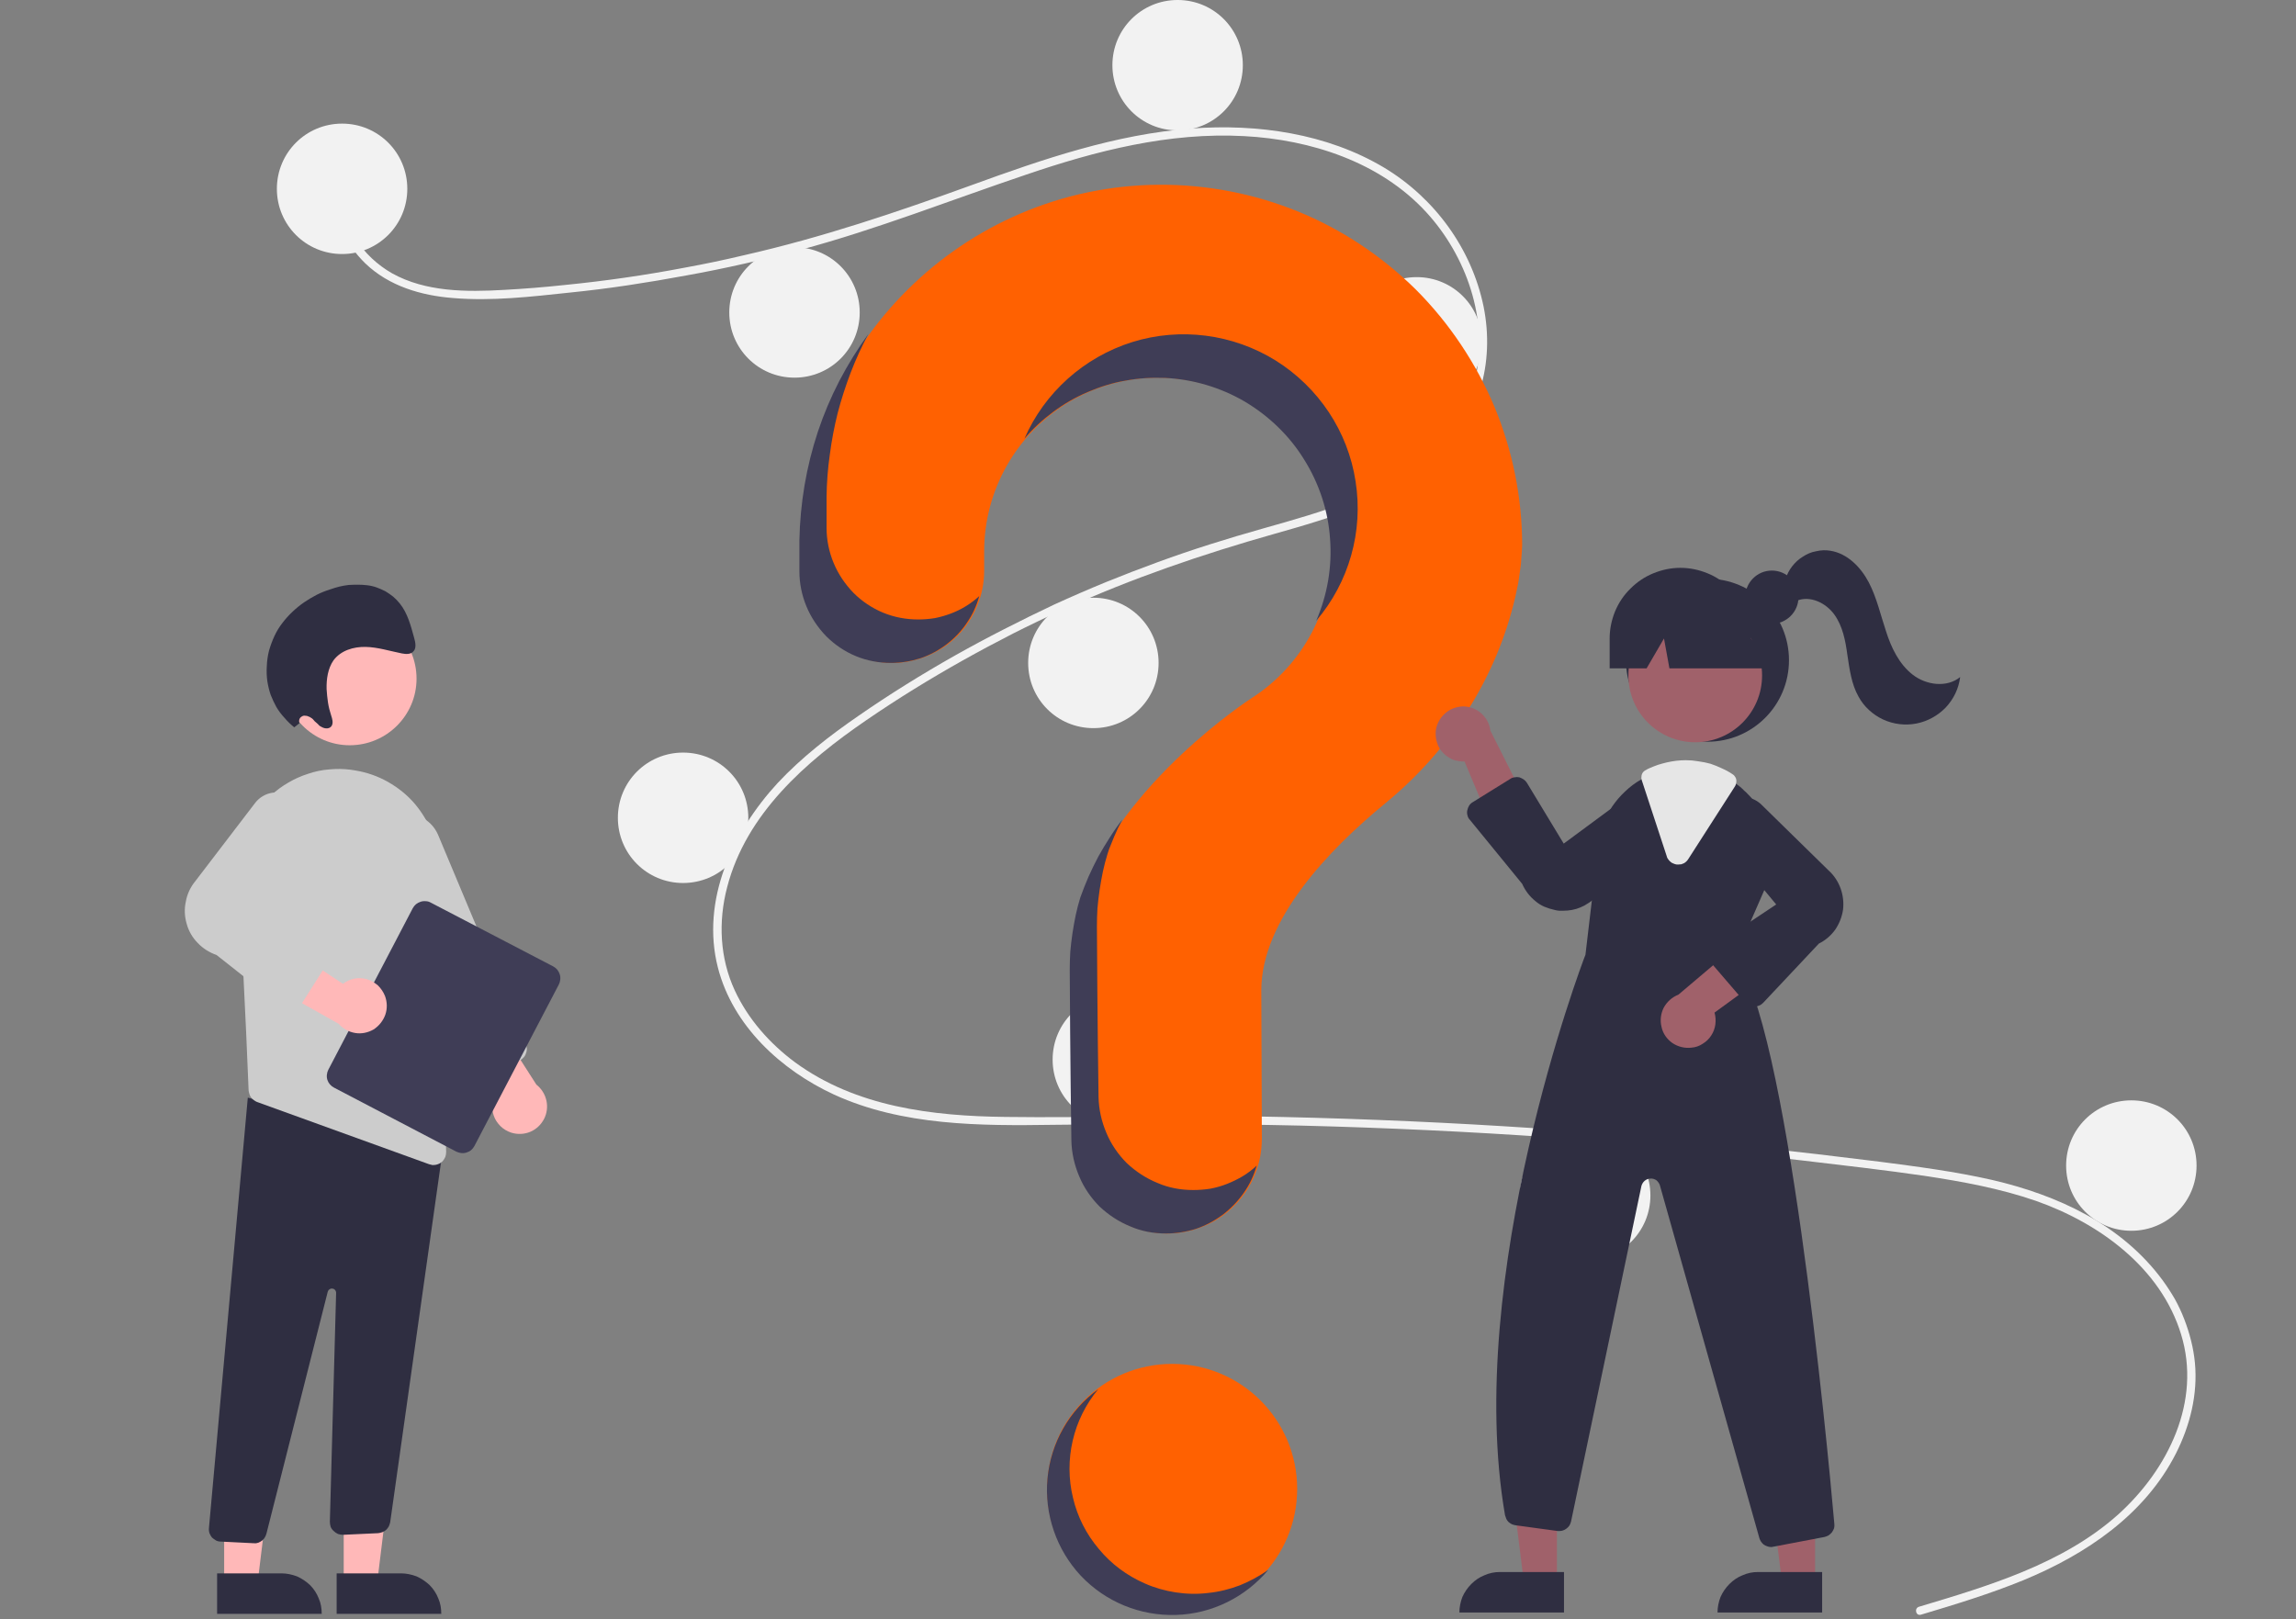 <svg version="1.2" xmlns="http://www.w3.org/2000/svg" viewBox="0 0 845 596" width="845" height="596">
	<rect x="0" y="0" width="845" height="596" fill="#808080" stroke="none"/>
	<title>undraw_questions_re_1fy7-svg</title>
	<style>
		.s0 { fill: #ff6101 } 
		.s1 { fill: #f2f2f2 } 
		.s2 { fill: #2f2e41 } 
		.s3 { fill: #a0616a } 
		.s4 { fill: #e6e6e6 } 
		.s5 { fill: #3f3d56 } 
		.s6 { fill: #ffb8b8 } 
		.s7 { fill: #cccccc } 
	</style>
	<path id="Layer" class="s0" d="m431.4 594c-25.4 0-46-20.6-46-46 0-25.4 20.6-46 46-46 25.4 0 46 20.6 46 46 0 25.4-20.6 46-46 46z"/>
	<path id="Layer" class="s1" d="m706.2 591.4c25.7-7.7 53.1-15.8 73.5-34.1 18.2-16.5 30.6-41.5 23-66.2-7.5-24.5-30.1-40.9-53.4-49.1-13.3-4.6-27.1-7.1-40.9-9.2-15.1-2.2-30.2-3.9-45.3-5.7q-91.6-10.5-184-12.8c-30.4-0.7-60.8-0.7-91.2-0.3-27.1 0.4-55.7 0.4-80.9-11.1-19.5-9-37.3-25.3-42.8-46.8-6.3-24.7 5.4-49.9 22-67.9 8.8-9.4 19.1-17.4 29.7-24.7 11.4-7.9 23.3-15.3 35.5-22.2q8.9-5 18.1-9.7 9.2-4.7 18.5-9.1 9.4-4.3 18.9-8.2 9.6-3.9 19.2-7.4c12.8-4.7 25.7-8.7 38.8-12.4 11-3.1 22-6.2 32.7-10.4 20.6-8.2 40.1-22.1 45.4-44.9 4.9-21.6-3.4-45.1-18.1-61.1-17-18.5-42.5-26.7-67-28-27.6-1.5-54.5 5.4-80.3 14.2-27.6 9.3-54.6 20-82.8 27.6q-10.5 2.8-21.1 5.2-10.6 2.4-21.2 4.3-10.7 2-21.4 3.6-10.7 1.6-21.5 2.7c-14.1 1.5-28.6 3.2-42.8 2-11.8-0.9-23.7-4.4-32.4-12.8-7.5-7.3-12-17.2-10.4-27.7 0.2-1.9 3.1-1.1 2.8 0.8-1.8 12.8 6.8 24.5 17.5 30.6 12.4 6.9 27.4 6.9 41.2 6.1q11.1-0.6 22.3-1.8 11.1-1.1 22.2-2.7 11.1-1.6 22.1-3.7 11-2 21.9-4.6c28.6-6.5 56.1-15.8 83.7-25.8 26.1-9.5 52.9-18.7 80.8-20.8 24.3-1.8 49.8 1.8 70.9 14.4 18.6 11.2 32.2 29.8 36.6 51.1 4.2 20.8-1.7 41.8-17.4 56.3-16.4 15-38.7 21.5-59.6 27.4-26.5 7.5-52.3 16.3-77.4 27.7q-9.5 4.3-18.8 9-9.4 4.8-18.5 9.9-9.1 5.1-18 10.6-8.9 5.5-17.5 11.4c-22.2 15.2-44.2 34.4-51.2 61.5-3.3 12.6-2.7 26 2.8 37.9 4.9 10.6 12.9 19.6 22.2 26.5 22.4 16.4 50.5 19.8 77.5 20.1 30.2 0.4 60.5-0.7 90.8-0.2q92.6 1.6 184.8 11.3 23.1 2.5 46.2 5.4c13.8 1.8 27.7 3.6 41.3 6.7 24.1 5.6 47.6 16.4 62.7 36.9q2.4 3.3 4.5 6.9 2 3.6 3.5 7.5 1.5 3.9 2.5 7.9 1 4 1.4 8.1c1.1 11.6-1.8 23.1-7 33.4-11.5 22.6-33.1 37.1-56.1 46.6-12.2 5-25 8.9-37.7 12.7-1.9 0.6-2.6-2.3-0.8-2.9z"/>
	<path id="Layer" class="s1" d="m125.9 93.5c-13.3 0-24-10.7-24-24 0-13.3 10.7-24 24-24 13.3 0 24 10.7 24 24 0 13.3-10.7 24-24 24z"/>
	<path id="Layer" class="s1" d="m292.4 139c-13.3 0-24-10.7-24-24 0-13.3 10.7-24 24-24 13.3 0 24 10.7 24 24 0 13.3-10.7 24-24 24z"/>
	<path id="Layer" class="s1" d="m433.4 48c-13.3 0-24-10.7-24-24 0-13.3 10.7-24 24-24 13.3 0 24 10.7 24 24 0 13.3-10.7 24-24 24z"/>
	<path id="Layer" class="s1" d="m521.4 150c-13.3 0-24-10.7-24-24 0-13.3 10.7-24 24-24 13.3 0 24 10.7 24 24 0 13.3-10.7 24-24 24z"/>
	<path id="Layer" class="s1" d="m402.4 268c-13.3 0-24-10.7-24-24 0-13.3 10.7-24 24-24 13.3 0 24 10.7 24 24 0 13.3-10.7 24-24 24z"/>
	<path id="Layer" class="s1" d="m251.4 325c-13.3 0-24-10.7-24-24 0-13.3 10.7-24 24-24 13.3 0 24 10.7 24 24 0 13.3-10.7 24-24 24z"/>
	<path id="Layer" class="s1" d="m411.4 414c-13.3 0-24-10.7-24-24 0-13.3 10.7-24 24-24 13.3 0 24 10.7 24 24 0 13.3-10.7 24-24 24z"/>
	<path id="Layer" class="s1" d="m583.4 464c-13.3 0-24-10.7-24-24 0-13.3 10.7-24 24-24 13.3 0 24 10.7 24 24 0 13.3-10.7 24-24 24z"/>
	<path id="Layer" class="s1" d="m784.4 453c-13.3 0-24-10.7-24-24 0-13.3 10.7-24 24-24 13.3 0 24 10.7 24 24 0 13.3-10.7 24-24 24z"/>
	<path id="Layer" class="s0" d="m426.5 68c-71.9 0.5-130.8 58.9-131.8 130.8 0 0.7 0 5.4 0 11.5 0 4.4 0.8 8.8 2.5 12.9 1.7 4.1 4.2 7.8 7.4 10.9 3.1 3.1 6.8 5.6 10.9 7.3 4.1 1.7 8.5 2.6 12.9 2.6 4.5 0 8.8-0.9 12.9-2.6 4.1-1.7 7.9-4.2 11-7.3 3.1-3.1 5.6-6.9 7.3-11 1.7-4.1 2.6-8.5 2.6-12.9 0-4.1 0-7 0-7.2 0-22.6 11.9-43.5 31.3-55.1 19.5-11.5 43.6-11.9 63.4-1.1 19.8 10.9 32.5 31.4 33.2 54 0.8 22.6-10.4 43.9-29.4 56.1 0 0-48 30.9-62.7 73.3q-0.9 3.3-1.6 6.6-0.8 3.3-1.3 6.7-0.4 3.3-0.7 6.7-0.2 3.4-0.2 6.8c0 3.7 0.2 36.3 0.6 62.8 0.1 4.5 1 9 2.8 13.1 1.8 4.2 4.4 7.9 7.6 11.1 3.2 3.2 7 5.7 11.2 7.4 4.2 1.7 8.7 2.6 13.2 2.6 4.6 0 9.1-0.9 13.4-2.7 4.2-1.7 8.1-4.3 11.3-7.6 3.2-3.2 5.8-7.1 7.5-11.3 1.8-4.3 2.6-8.8 2.6-13.4-0.1-24.2-0.2-52.5-0.2-54.5 0-26 25.1-52 45.7-68.9 23.8-19.5 40.9-46.1 47.8-76q0.5-2.3 1-4.7 0.4-2.3 0.7-4.7 0.4-2.3 0.5-4.7 0.2-2.4 0.3-4.8c0-17.5-3.5-34.8-10.2-51-6.8-16.1-16.6-30.8-29-43.2-12.5-12.3-27.2-22.1-43.4-28.7-16.3-6.6-33.6-9.9-51.1-9.8z"/>
	<path id="Layer" class="s2" d="m628.4 273c-16.5 0-30-13.4-30-30 0-16.6 13.5-30 30-30 16.6 0 30 13.4 30 30 0 16.6-13.4 30-30 30z"/>
	<path id="Layer" class="s3" d="m573 582.1h-12.2l-5.9-47.3h18.1v47.3z"/>
	<path id="Layer" class="s2" d="m552 578.6h23.6v14.9h-38.5c0-1.9 0.4-3.9 1.1-5.7 0.8-1.8 1.9-3.4 3.3-4.8 1.4-1.4 3-2.5 4.8-3.2 1.8-0.8 3.7-1.2 5.7-1.2z"/>
	<path id="Layer" class="s3" d="m668 582.1h-12.2l-5.9-47.3h18.1v47.3z"/>
	<path id="Layer" class="s2" d="m647 578.6h23.6v14.9h-38.5c0-1.9 0.4-3.9 1.1-5.7 0.8-1.8 1.9-3.4 3.3-4.8 1.4-1.4 3-2.5 4.8-3.2 1.8-0.8 3.7-1.2 5.7-1.2z"/>
	<path id="Layer" class="s3" d="m623.9 273.2c-13.6 0-24.6-11-24.6-24.6 0-13.6 11-24.6 24.6-24.6 13.6 0 24.6 11 24.6 24.6 0 13.6-11 24.6-24.6 24.6z"/>
	<path id="Layer" class="s2" d="m638.5 352.4l11-25.2c1.3-3 2.2-6.1 2.6-9.3 0.4-3.2 0.2-6.5-0.4-9.6-0.6-3.2-1.7-6.3-3.3-9.1-1.5-2.8-3.5-5.4-5.8-7.6q-0.4-0.4-0.8-0.7-0.3-0.4-0.7-0.7-0.4-0.4-0.8-0.7-0.4-0.3-0.8-0.6-2-1.6-4.3-2.8-2.2-1.2-4.6-2.1-2.5-0.8-5-1.3-2.5-0.4-5.1-0.4-1.7 0-3.4 0.2-1.8 0.2-3.5 0.6-1.6 0.4-3.3 0.9-1.6 0.6-3.2 1.3-0.5 0.2-1.1 0.5-1 0.5-2 1.1-3.2 1.8-5.9 4.4-2.7 2.5-4.8 5.6-2 3.1-3.3 6.6-1.3 3.5-1.7 7.2l-4.8 40.7c-1.3 3.2-44.8 118.4-29.6 206.3q0.2 0.7 0.5 1.4 0.3 0.6 0.8 1.1 0.6 0.5 1.2 0.8 0.7 0.3 1.4 0.4l15.4 2.1q0.8 0.1 1.7-0.1 0.8-0.2 1.5-0.7 0.7-0.5 1.2-1.2 0.4-0.7 0.6-1.5l25.9-123.5c0.2-0.7 0.6-1.4 1.2-1.9 0.6-0.5 1.3-0.8 2.1-0.8 0.8-0.1 1.6 0.2 2.2 0.6 0.6 0.5 1.1 1.2 1.3 1.9l36.6 129.8q0.2 0.7 0.6 1.3 0.4 0.6 1 1.1 0.6 0.4 1.2 0.6 0.7 0.3 1.5 0.3 0.1 0 0.2 0 0.1 0 0.2 0 0.1-0.1 0.2-0.1 0.1 0 0.2 0l18.9-3.6q0.8-0.2 1.5-0.6 0.7-0.5 1.2-1.1 0.5-0.7 0.8-1.5 0.2-0.8 0.1-1.6c-2.7-30.9-17.5-185.7-36.6-208.5z"/>
	<path id="Layer" class="s3" d="m528.4 269c-0.1 1.5 0 3 0.5 4.4 0.4 1.4 1.2 2.7 2.2 3.7 1 1.1 2.3 1.9 3.6 2.5 1.4 0.5 2.9 0.7 4.3 0.7l13.8 32.9 10.3-15.3-14.6-29c-0.3-2.5-1.5-4.7-3.4-6.4-1.8-1.6-4.2-2.5-6.7-2.5-2.5 0.1-4.9 1-6.7 2.7-1.8 1.6-3 3.9-3.3 6.3z"/>
	<path id="Layer" class="s3" d="m622.5 385.6c1.5-0.1 2.9-0.6 4.1-1.4 1.3-0.8 2.4-1.8 3.2-3.1 0.8-1.2 1.3-2.6 1.5-4 0.2-1.5 0.1-3-0.3-4.4l28.8-21-17.4-6.5-24.7 20.9c-2.3 0.9-4.2 2.6-5.4 4.8-1.1 2.2-1.4 4.7-0.8 7.1 0.5 2.4 2 4.5 4 5.9 2.1 1.4 4.6 2 7 1.7z"/>
	<path id="Layer" class="s2" d="m575.4 335.2q-0.4 0-0.8 0-0.4 0-0.8 0-0.4-0.1-0.8-0.1-0.5-0.1-0.9-0.2-1.9-0.4-3.8-1.2-1.8-0.8-3.3-2.1-1.6-1.3-2.8-2.9-1.2-1.6-2-3.4l-19.2-23.5q-0.7-0.7-0.9-1.6-0.3-1-0.1-1.9 0.2-1 0.7-1.8 0.5-0.8 1.4-1.3l13.7-8.5q0.7-0.5 1.6-0.6 0.9-0.2 1.8 0 0.8 0.3 1.6 0.8 0.7 0.5 1.2 1.3l13.5 22.3 26-19.2c2.1-1.1 4.4-1.4 6.7-0.8 2.3 0.5 4.3 1.8 5.7 3.7 1.3 1.9 2 4.2 1.8 6.6-0.2 2.3-1.2 4.5-2.9 6.1l-25.9 23.6q-1.1 1.2-2.5 2-1.3 0.9-2.8 1.5-1.4 0.6-3 0.9-1.6 0.3-3.2 0.3z"/>
	<path id="Layer" class="s2" d="m645.6 370.5q-0.1 0-0.1 0-0.5 0-0.9-0.1-0.5-0.1-0.9-0.3-0.5-0.2-0.8-0.5-0.4-0.3-0.7-0.7l-12.2-14.2q-0.6-0.7-0.9-1.6-0.3-0.9-0.1-1.9 0.1-1 0.6-1.8 0.5-0.8 1.3-1.3l22.8-15.2-20.6-24.8c-1.2-2-1.7-4.4-1.3-6.7 0.4-2.3 1.6-4.4 3.5-5.8 1.8-1.5 4-2.3 6.4-2.2 2.3 0 4.5 0.9 6.3 2.5l25 24.5c2 1.8 3.5 4.1 4.4 6.6 0.9 2.5 1.2 5.2 0.9 7.8-0.4 2.7-1.4 5.2-2.9 7.4-1.6 2.2-3.6 3.9-6 5.1l-20.5 21.8q-0.4 0.3-0.7 0.6-0.4 0.3-0.8 0.4-0.4 0.2-0.9 0.3-0.5 0.1-0.9 0.1z"/>
	<path id="Layer" class="s4" d="m617.6 318.2q0 0-0.1 0-0.1 0-0.1 0-0.1 0-0.2 0-0.1 0-0.1 0-0.7-0.1-1.3-0.4-0.6-0.2-1-0.6-0.5-0.4-0.9-1-0.4-0.5-0.5-1.1l-9.2-28q-0.2-0.6-0.1-1.1 0-0.6 0.2-1.1 0.2-0.5 0.6-0.9 0.4-0.4 0.9-0.6l0.3-0.2q0.4-0.2 0.8-0.4 1.6-0.7 3.3-1.3 1.6-0.5 3.3-0.9 1.8-0.4 3.5-0.6 1.8-0.2 3.5-0.2 2.3 0 4.5 0.4 2.3 0.3 4.5 0.9 2.1 0.7 4.2 1.7 2.1 0.9 4 2.2 0.5 0.3 0.8 0.8 0.4 0.5 0.5 1.1 0.1 0.6 0 1.2-0.1 0.6-0.4 1.2l-17.2 26.8q-0.3 0.5-0.7 0.9-0.4 0.4-0.9 0.7-0.5 0.2-1 0.4-0.6 0.1-1.2 0.1z"/>
	<path id="Layer" class="s2" d="m652.1 229.6c-5.4 0-9.8-4.4-9.8-9.8 0-5.4 4.4-9.8 9.8-9.8 5.4 0 9.8 4.4 9.8 9.8 0 5.4-4.4 9.8-9.8 9.8z"/>
	<path id="Layer" class="s2" d="m618.4 209c-3.4 0-6.7 0.7-9.9 2-3.2 1.3-6 3.2-8.4 5.6-2.5 2.4-4.4 5.3-5.7 8.4-1.3 3.2-2 6.6-2 10v11h13.6l6.4-11 2 11h41l-11-11c0-3.4-0.6-6.8-1.9-10-1.3-3.1-3.3-6-5.7-8.4-2.4-2.4-5.2-4.3-8.4-5.6-3.2-1.3-6.5-2-10-2z"/>
	<path id="Layer" class="s2" d="m657.1 213.1c0.6-1.7 1.4-3.3 2.5-4.7 1.1-1.4 2.4-2.6 3.9-3.5 1.5-1 3.1-1.7 4.9-2 1.7-0.4 3.5-0.5 5.2-0.2 6.3 1 11.2 6 14.2 11.7 2.9 5.6 4.3 11.9 6.3 17.9 1.9 6 4.8 12.1 9.8 16 5 3.9 12.6 4.9 17.5 0.9-0.5 4.2-2.4 8.1-5.3 11.2-2.9 3-6.7 5.1-10.8 5.9-4.1 0.8-8.4 0.3-12.3-1.5-3.8-1.8-7-4.7-9-8.4-2.6-4.6-3.3-10-4.1-15.3-0.7-5.2-1.7-10.6-4.8-14.9-3.1-4.3-8.9-7.1-13.8-5.1z"/>
	<path id="Layer" class="s5" d="m337.9 228c-4.4 0-8.8-0.8-12.9-2.5-4.1-1.7-7.8-4.2-10.9-7.3-3.1-3.2-5.6-6.9-7.3-11-1.7-4.1-2.6-8.5-2.6-12.9 0-6.1 0-10.8 0-11.4q0.1-7.9 1.2-15.6 1-7.7 2.9-15.3 2-7.6 4.8-14.9 2.8-7.3 6.5-14.2-6 8.3-10.7 17.3-4.7 9.1-7.9 18.7-3.2 9.7-4.9 19.7-1.7 10.1-1.9 20.3c0 0.6 0 5.3 0 11.4 0 4.4 0.9 8.8 2.6 12.9 1.7 4.1 4.2 7.8 7.3 11 3.1 3.1 6.8 5.6 10.9 7.3 4.1 1.7 8.5 2.5 12.9 2.5 3.7 0 7.3-0.6 10.8-1.7 3.5-1.2 6.7-2.9 9.6-5.1 2.9-2.2 5.5-4.9 7.5-7.9 2.1-3 3.6-6.3 4.6-9.9q-2.3 2.1-4.9 3.7-2.6 1.6-5.5 2.7-2.9 1.1-5.9 1.7-3.1 0.5-6.2 0.5z"/>
	<path id="Layer" class="s5" d="m428.8 139.1c10.3 0.5 20.4 3.5 29.3 8.7 8.9 5.3 16.5 12.6 21.9 21.4 5.5 8.8 8.8 18.8 9.5 29.1 0.8 10.4-1 20.7-5.1 30.2 12.1-14.2 17.4-32.9 14.5-51.3-2.8-18.4-13.6-34.6-29.4-44.5-15.8-9.8-35.1-12.3-52.8-6.8-17.8 5.6-32.3 18.6-39.7 35.6 3.1-3.7 6.7-7 10.6-9.9 3.9-2.9 8.2-5.4 12.7-7.3 4.4-1.9 9.1-3.4 13.9-4.2 4.8-0.9 9.7-1.2 14.6-1z"/>
	<path id="Layer" class="s5" d="m439.1 438c-4.5 0-9-0.8-13.1-2.6-4.2-1.7-8-4.2-11.3-7.3-3.2-3.2-5.8-7-7.5-11.1-1.8-4.2-2.8-8.7-2.9-13.2-0.4-26.4-0.6-59-0.6-62.8q0-3.4 0.2-6.7 0.3-3.4 0.8-6.8 0.5-3.3 1.2-6.7 0.7-3.3 1.7-6.5 0.5-1.7 1.2-3.3 0.6-1.6 1.3-3.2 0.7-1.6 1.4-3.1 0.8-1.6 1.6-3.1-2.5 3.2-4.7 6.7-2.2 3.4-4.2 7-1.9 3.6-3.6 7.4-1.6 3.7-3 7.6-1 3.2-1.7 6.5-0.7 3.4-1.2 6.7-0.5 3.4-0.8 6.8-0.2 3.3-0.2 6.7c0 3.8 0.2 36.4 0.6 62.8 0.1 4.5 1.1 9 2.9 13.2 1.7 4.1 4.3 7.9 7.5 11.1 3.3 3.1 7.1 5.6 11.3 7.3 4.1 1.8 8.6 2.6 13.1 2.6 3.8 0 7.5-0.6 11-1.7 3.6-1.2 6.9-3 9.9-5.2 3-2.3 5.6-5 7.7-8 2.2-3.1 3.8-6.5 4.8-10.1q-2.3 2.2-5.1 3.9-2.7 1.6-5.7 2.8-3 1.2-6.2 1.8-3.1 0.5-6.4 0.5z"/>
	<path id="Layer" class="s6" d="m126.5 582.6h12.3l5.8-47.3h-18.1v47.3z"/>
	<path id="Layer" class="s2" d="m162.4 594h-38.5v-14.9h23.7c1.9 0 3.8 0.4 5.7 1.1 1.8 0.8 3.4 1.9 4.8 3.2 1.4 1.4 2.5 3.1 3.2 4.9 0.8 1.8 1.1 3.7 1.1 5.7 301.7 731.4 301.7 731.4 301.7 731.4z"/>
	<path id="Layer" class="s6" d="m82.5 582.6h12.3l5.8-47.3h-18.1v47.3z"/>
	<path id="Layer" class="s2" d="m118.4 594h-38.5v-14.9h23.7c1.9 0 3.8 0.4 5.7 1.1 1.8 0.8 3.4 1.9 4.8 3.2 1.4 1.4 2.5 3.1 3.2 4.9 0.8 1.8 1.1 3.7 1.1 5.7 257.7 731.4 257.7 731.4 257.7 731.4z"/>
	<path id="Layer" class="s2" d="m93.3 568l-12-0.6q-1 0-1.8-0.4-0.8-0.5-1.5-1.1-0.6-0.8-0.9-1.6-0.3-0.9-0.2-1.9l14.3-158.4 65.9 17.8 6.3-1.8-19.8 140.3q-0.2 0.8-0.5 1.5-0.4 0.7-1 1.3-0.6 0.5-1.3 0.8-0.8 0.3-1.6 0.4l-12.9 0.6q-1 0-1.9-0.3-0.9-0.4-1.6-1.1-0.7-0.6-1.1-1.5-0.3-1-0.3-1.9l2.3-84.2c0-0.4-0.1-0.8-0.4-1.1-0.2-0.3-0.6-0.5-1-0.5-0.3-0.1-0.7 0-1.1 0.3-0.3 0.2-0.5 0.5-0.6 0.9l-22.5 88.8q-0.2 0.8-0.6 1.5-0.4 0.7-1 1.2-0.7 0.5-1.4 0.8-0.8 0.3-1.6 0.2-0.1 0-0.2 0z"/>
	<path id="Layer" class="s6" d="m128.7 274.3c-13.5 0-24.5-11-24.5-24.5 0-13.6 11-24.6 24.5-24.6 13.6 0 24.6 11 24.6 24.6 0 13.5-11 24.5-24.6 24.5z"/>
	<path id="Layer" class="s7" d="m87.8 321.9l2.8 58.3 0.9 21.2q0.1 0.7 0.3 1.3 0.2 0.7 0.6 1.2 0.4 0.6 1 1 0.5 0.4 1.2 0.7l63.3 22.9q0.2 0.1 0.4 0.1 0.2 0.1 0.4 0.1 0.2 0.1 0.4 0.1 0.2 0 0.4 0 1 0 1.9-0.4 0.8-0.3 1.5-1 0.6-0.7 1-1.6 0.3-0.9 0.3-1.8l-2.6-104.8c-0.1-4.2-0.9-8.5-2.4-12.4-1.6-4-3.8-7.7-6.5-10.9-2.8-3.3-6.2-6-9.9-8.1-3.7-2.1-7.7-3.5-11.9-4.2q-1-0.2-1.9-0.3-3.9-0.5-7.9-0.1-3.9 0.3-7.7 1.6-3.8 1.2-7.2 3.2-3.5 2-6.4 4.7-3 2.8-5.3 6.1-2.3 3.4-3.9 7.2-1.6 3.8-2.3 7.8-0.6 4-0.5 8.1z"/>
	<path id="Layer" class="s6" d="m188.2 416.9c-1.5-0.5-2.9-1.3-4-2.4-1.1-1.1-2-2.4-2.5-3.9-0.5-1.5-0.7-3-0.5-4.6 0.2-1.6 0.7-3 1.6-4.4l-21.5-28.5 18.6-1.2 17.5 27.3c1.9 1.5 3.2 3.6 3.7 5.9 0.5 2.3 0.2 4.7-0.9 6.8-1.1 2.1-2.9 3.8-5.1 4.7-2.2 0.9-4.6 1-6.9 0.3z"/>
	<path id="Layer" class="s7" d="m173.1 396.5q-0.4-0.2-0.8-0.4-0.4-0.3-0.7-0.6-0.4-0.3-0.6-0.7-0.3-0.4-0.5-0.8l-32.3-77.1c-1.3-3.1-1.3-6.5-0.1-9.6 1.3-3 3.7-5.5 6.8-6.8 3-1.2 6.4-1.3 9.5 0 3.1 1.3 5.5 3.7 6.8 6.7l32.3 77.1q0.4 0.9 0.4 1.8 0 0.9-0.4 1.8-0.3 0.9-1 1.5-0.6 0.7-1.5 1l-14.3 6.1q-0.5 0.1-0.9 0.2-0.5 0.1-0.9 0.1-0.5 0-0.9-0.1-0.5 0-0.9-0.2z"/>
	<path id="Layer" class="s5" d="m120.8 393.8l31.1-59.5q0.5-0.9 1.2-1.5 0.8-0.6 1.7-0.9 0.9-0.3 1.9-0.2 0.9 0 1.8 0.5l45.1 23.5q0.9 0.5 1.5 1.2 0.6 0.8 0.9 1.7 0.3 0.9 0.2 1.9-0.1 1-0.5 1.8l-31.1 59.5q-0.5 0.9-1.2 1.5-0.7 0.6-1.7 0.9-0.9 0.3-1.9 0.2-0.9-0.1-1.8-0.5l-45.1-23.6q-0.8-0.4-1.5-1.2-0.6-0.7-0.9-1.6-0.3-0.9-0.2-1.9 0.1-1 0.5-1.8z"/>
	<path id="Layer" class="s6" d="m141.7 366.6c-0.6-1.5-1.5-2.8-2.6-3.9-1.2-1-2.5-1.8-4.1-2.3-1.5-0.4-3-0.5-4.6-0.2-1.5 0.3-3 1-4.2 1.9l-29.8-19.7-0.1 18.5 28.3 15.9c1.6 1.8 3.7 3 6.1 3.4 2.3 0.4 4.7-0.1 6.8-1.3 2-1.3 3.5-3.2 4.3-5.4 0.8-2.3 0.7-4.7-0.1-6.9z"/>
	<path id="Layer" class="s7" d="m104 370.7l-24.3-19.2c-2.6-0.9-5-2.4-6.9-4.4-2-2-3.4-4.5-4.1-7.1-0.8-2.7-0.9-5.5-0.3-8.2 0.5-2.8 1.7-5.3 3.5-7.5l22.1-28.9c1.5-1.9 3.7-3.2 6.1-3.6 2.3-0.4 4.8 0.1 6.9 1.3 2.1 1.3 3.6 3.2 4.4 5.5 0.7 2.3 0.6 4.8-0.3 7.1l-17.5 28.6 25.7 12.1q0.9 0.5 1.6 1.2 0.6 0.8 0.9 1.8 0.3 0.9 0.1 1.9-0.1 1-0.6 1.9l-10.4 16.4q-0.3 0.4-0.6 0.7-0.4 0.4-0.8 0.7-0.4 0.2-0.8 0.4-0.5 0.2-1 0.3 0 0-0.1 0-0.4 0.1-0.9 0.1-0.5-0.1-1-0.2-0.4-0.1-0.9-0.3-0.4-0.3-0.8-0.6z"/>
	<path id="Layer" class="s2" d="m110.2 266.2q-0.2-0.5-0.1-1 0-0.4 0.3-0.9 0.3-0.4 0.7-0.6 0.4-0.3 0.9-0.3 0.5 0 1 0.1 0.5 0.2 1 0.4 0.4 0.2 0.8 0.5 0.4 0.3 0.7 0.7 0.3 0.4 0.7 0.7 0.4 0.4 0.8 0.7 0.3 0.4 0.7 0.7 0.5 0.3 0.9 0.5c1.2 0.6 2.8 0.6 3.5-0.6 0.6-1.1 0.2-2.5-0.2-3.7q-0.4-1.2-0.7-2.4-0.3-1.2-0.5-2.5-0.2-1.2-0.3-2.4-0.1-1.3-0.2-2.5c-0.1-3.7 0.5-7.6 2.5-10.5 2.7-3.7 7.4-5.1 11.9-5 4.4 0.1 8.8 1.5 13.3 2.4 1.5 0.3 3.3 0.4 4.3-0.8 1.1-1.2 0.7-3.3 0.2-5-1.2-4.4-2.4-9-5.2-12.5q-1.1-1.4-2.5-2.6-1.4-1.1-2.9-2-1.6-0.8-3.2-1.4-1.7-0.6-3.5-0.8-1.7-0.2-3.4-0.2-1.7 0-3.4 0.1-1.7 0.2-3.4 0.6-1.6 0.4-3.3 1-2.6 0.8-5 2-2.5 1.3-4.7 2.8-2.3 1.6-4.3 3.5-2 1.9-3.6 4-1.8 2.3-3 4.9-1.2 2.6-2 5.4-0.7 2.8-0.8 5.6-0.2 2.9 0.2 5.7 0.4 2.5 1.2 4.9 0.9 2.3 2.1 4.5 1.3 2.2 3 4 1.6 1.9 3.6 3.5z"/>
	<path id="Layer" class="s5" d="m421.3 582.8c-6.6-2.9-12.4-7.2-16.9-12.7-4.6-5.4-7.9-11.9-9.5-18.8-1.7-6.9-1.7-14.2-0.1-21.1 1.6-6.9 4.8-13.4 9.4-18.9-10.7 7.8-17.5 19.8-18.7 32.9-1.2 13.1 3.3 26.2 12.3 35.8 9.1 9.6 21.8 14.8 35 14.4 13.2-0.4 25.5-6.5 34-16.6-3.3 2.3-6.8 4.2-10.5 5.7-3.7 1.4-7.6 2.4-11.6 2.8-4 0.5-8 0.4-12-0.2-3.9-0.6-7.8-1.7-11.4-3.3z"/>
</svg>